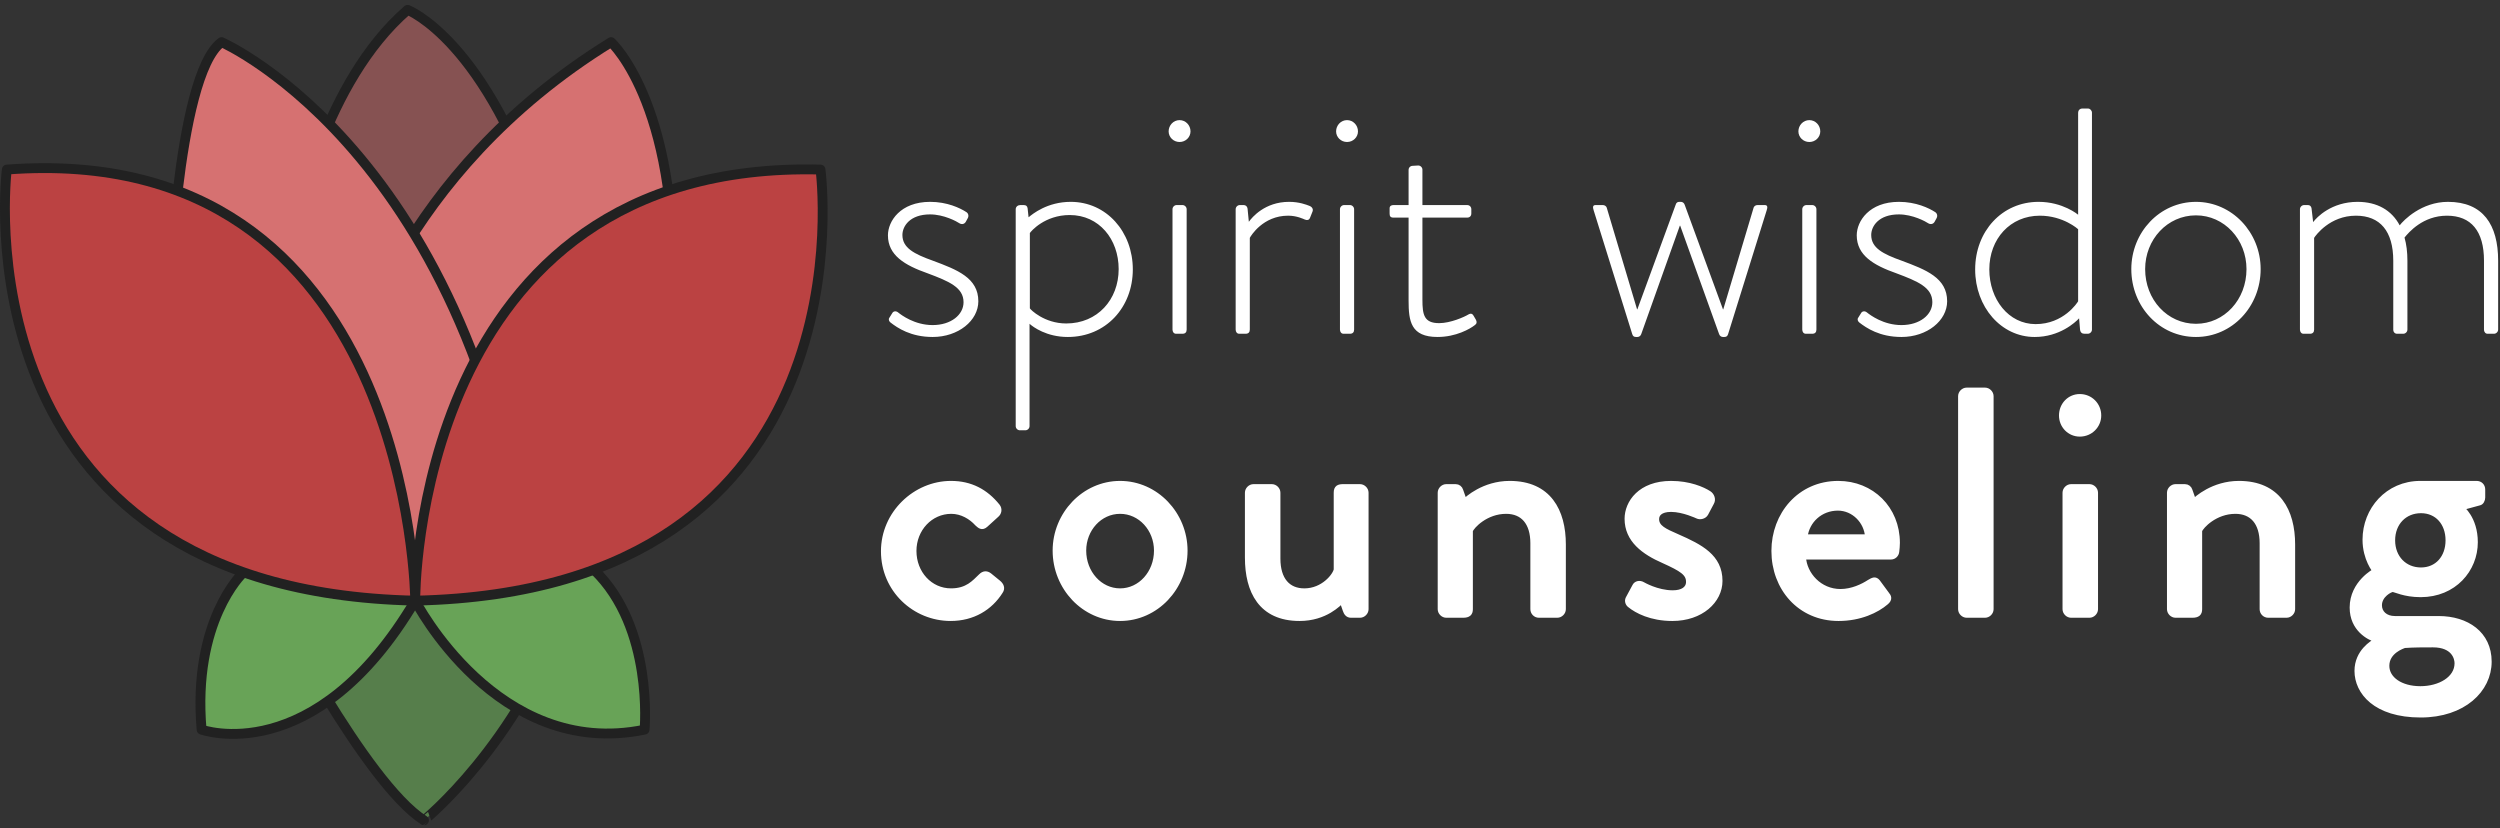 <?xml version="1.0" encoding="UTF-8" standalone="no"?><!DOCTYPE svg PUBLIC "-//W3C//DTD SVG 1.1//EN" "http://www.w3.org/Graphics/SVG/1.1/DTD/svg11.dtd"><svg width="100%" height="100%" viewBox="0 0 507 168" version="1.1" xmlns="http://www.w3.org/2000/svg" xmlns:xlink="http://www.w3.org/1999/xlink" xml:space="preserve" xmlns:serif="http://www.serif.com/" style="fill-rule:evenodd;clip-rule:evenodd;stroke-linejoin:round;stroke-miterlimit:1.414;"><rect x="0" y="0" width="507" height="168" fill="#333333" stroke="none"/><path d="M331.017,67.753c0.131,0.457 0.392,0.587 0.783,0.587l0.261,0c0.327,0 0.653,-0.196 0.783,-0.587l7.83,-21.99l0.066,0.001l7.895,21.989c0.13,0.391 0.457,0.587 0.783,0.587l0.261,0c0.391,0 0.652,-0.13 0.783,-0.587l7.83,-25.121c0.196,-0.588 0.196,-1.044 -0.392,-1.044l-1.435,-0.001c-0.326,0 -0.718,0.131 -0.848,0.588l-6.134,20.553l-0.065,0l-7.765,-21.206c-0.13,-0.391 -0.457,-0.587 -0.783,-0.587l-0.261,0c-0.391,0 -0.652,0.13 -0.783,0.587l-7.765,21.206l-0.065,0l-6.133,-20.553c-0.131,-0.457 -0.522,-0.588 -0.849,-0.588l-1.435,0c-0.587,0 -0.587,0.457 -0.392,1.044l7.83,25.122Zm35.918,-38.955c1.24,0 2.218,-0.978 2.218,-2.153c0,-1.24 -0.978,-2.284 -2.218,-2.284c-1.24,0 -2.219,1.044 -2.219,2.284c0,1.175 0.979,2.153 2.219,2.153Zm-1.436,38.041c0,0.457 0.261,0.848 0.718,0.848l1.305,0c0.587,0 0.848,-0.326 0.848,-0.848l0,-24.403c0,-0.457 -0.391,-0.849 -0.848,-0.849l-1.174,0c-0.457,0 -0.849,0.392 -0.849,0.849l0,24.403Zm11.569,-1.435c1.435,1.109 4.11,2.936 8.547,2.936c5.22,0 9.266,-3.328 9.266,-7.243c0,-4.763 -4.307,-6.394 -9.2,-8.221c-3.85,-1.371 -6.199,-2.61 -6.199,-5.22c0,-1.762 1.501,-4.176 5.611,-4.176c2.806,0 5.416,1.435 6.003,1.827c0.457,0.261 0.979,0.13 1.24,-0.327l0.392,-0.717c0.261,-0.457 0.13,-0.979 -0.261,-1.24c-1.305,-0.848 -3.915,-2.088 -7.374,-2.088c-6.003,0 -8.547,3.915 -8.547,6.786c0,4.045 3.393,6.068 8.025,7.699c4.372,1.632 7.308,2.871 7.308,5.873c0,2.545 -2.544,4.633 -6.264,4.633c-3.654,0 -6.329,-2.023 -6.981,-2.545c-0.457,-0.392 -0.979,-0.261 -1.175,0.065l-0.652,1.044c-0.196,0.326 0,0.718 0.261,0.914Zm23.495,-10.767c0,7.635 5.285,13.703 12.071,13.703c5.024,0 8.222,-2.936 9.005,-3.785l0.195,2.284c0.066,0.587 0.392,0.848 0.914,0.848l0.652,0c0.457,0 0.849,-0.391 0.849,-0.848l0,-43.978c0,-0.457 -0.392,-0.849 -0.783,-0.849l-1.175,0c-0.522,0 -0.848,0.392 -0.848,0.849l0,20.684c0,0 -3.067,-2.61 -8.026,-2.61c-7.438,0 -12.854,6.003 -12.854,13.702Zm2.871,0c0,-6.198 4.241,-10.896 10.244,-10.896c4.763,0 7.765,2.74 7.765,2.74l0,14.616c-0.131,0.261 -2.936,4.633 -8.613,4.633c-5.481,0 -9.396,-5.024 -9.396,-11.093Zm28.797,-0.065c0,7.634 5.742,13.768 13.115,13.768c7.308,0 13.115,-6.134 13.115,-13.768c0,-7.438 -5.807,-13.637 -13.115,-13.637c-7.373,0 -13.115,6.199 -13.115,13.637Zm2.806,0c0,-6.003 4.502,-10.897 10.309,-10.897c5.742,0 10.244,4.894 10.244,10.897c0,6.199 -4.502,11.093 -10.244,11.093c-5.807,0 -10.309,-4.894 -10.309,-11.093Zm31.396,12.267c0,0.457 0.261,0.848 0.718,0.848l1.305,0c0.587,0 0.848,-0.326 0.848,-0.848l0,-18.596c0.326,-0.522 3.197,-4.502 8.482,-4.502c4.894,0 7.569,3.132 7.569,9.135l0,13.963c0,0.522 0.327,0.848 0.783,0.848l1.24,0c0.457,0 0.848,-0.391 0.848,-0.848l0,-13.963c0,-1.762 -0.195,-3.328 -0.587,-4.698c0.848,-1.044 3.719,-4.437 8.613,-4.437c4.894,0 7.504,3.132 7.504,9.135l0,13.963c0,0.522 0.326,0.848 0.718,0.848l1.305,0c0.456,0 0.848,-0.391 0.848,-0.848l0,-13.963c0,-7.308 -3.067,-11.941 -10.179,-11.941c-5.351,0 -9.005,3.719 -9.788,4.763c-1.631,-3.067 -4.567,-4.763 -8.547,-4.763c-5.286,0 -8.287,3.132 -9.005,4.111l-0.326,-2.806c-0.065,-0.392 -0.326,-0.653 -0.718,-0.653l-0.783,0c-0.457,0 -0.848,0.392 -0.848,0.849l0,24.403Z" style="fill:#fff;fill-rule:nonzero;"/><path d="M179.159,111.797c0,7.829 6.329,13.637 13.637,13.637c4.502,0 8.026,-2.154 10.114,-5.481c0.456,-0.653 0.195,-1.305 -0.457,-1.827l-1.762,-1.436c-0.587,-0.457 -1.174,-0.456 -1.762,0.131c-1.37,1.305 -2.74,3.001 -6.068,3.001c-4.241,0 -7.504,-3.588 -7.504,-8.091c0,-4.437 3.328,-8.025 7.569,-8.025c2.154,0 4.046,1.174 5.22,2.479c0.522,0.457 0.979,0.979 1.762,0.261l2.153,-1.957c0.588,-0.457 0.718,-1.24 0.261,-1.827c-2.414,-3.002 -5.481,-4.633 -9.461,-4.633c-7.243,0 -13.702,6.068 -13.702,13.768Zm34.817,-0.131c0,7.504 5.872,13.768 13.18,13.768c7.308,0 13.181,-6.264 13.181,-13.768c0,-7.373 -5.873,-13.637 -13.181,-13.637c-7.308,0 -13.18,6.264 -13.18,13.637Zm5.807,0c0,-4.372 3.262,-7.96 7.373,-7.96c4.111,0 7.374,3.588 7.374,7.96c0,4.502 -3.263,8.156 -7.374,8.156c-4.111,0 -7.373,-3.654 -7.373,-8.156Zm33.188,1.436c0,6.786 2.741,12.332 10.571,12.332c5.284,0 8.024,-3.067 8.612,-3.589l0.652,1.892c0.196,0.588 0.522,1.044 1.175,1.044l1.827,0c0.652,0 1.239,-0.587 1.239,-1.239l0,-23.621c0,-0.652 -0.587,-1.24 -1.239,-1.24l-3.393,0c-0.914,0 -1.436,0.196 -1.436,1.24l0,15.595c-0.196,1.174 -2.61,4.306 -6.46,4.306c-3.326,0 -5.349,-2.283 -5.349,-6.525l0,-13.376c0,-0.652 -0.587,-1.24 -1.24,-1.24l-3.719,0c-0.653,0 -1.24,0.588 -1.24,1.24l0,13.181Zm39.095,10.44c0,0.652 0.587,1.239 1.239,1.239l3.393,0c1.11,0 1.501,-0.391 1.501,-1.239l0,-15.921c0.326,-0.914 3.132,-3.915 7.243,-3.915c3.393,0 5.416,2.283 5.416,6.459l0,13.377c0,0.652 0.522,1.239 1.239,1.239l3.72,0c0.652,0 1.239,-0.587 1.239,-1.239l0,-13.116c0,-6.786 -2.936,-12.397 -10.896,-12.397c-5.22,0 -8.679,3.132 -9.135,3.654l-0.783,-2.219c-0.131,-0.456 -0.522,-0.783 -1.044,-0.783l-1.893,0c-0.652,0 -1.239,0.588 -1.239,1.24l0,23.621Zm38.486,-0.783c1.371,1.109 4.242,2.675 8.613,2.675c5.808,0 9.657,-3.589 9.657,-7.635c0,-4.893 -3.915,-6.916 -8.678,-9.004c-2.545,-1.109 -4.176,-1.827 -4.176,-3.523c0,-0.979 0.718,-1.958 2.936,-1.958c2.48,0 5.351,1.37 5.351,1.37c0.522,0.261 1.37,0.066 1.696,-0.522l1.175,-2.218c0.391,-0.653 0.065,-1.501 -0.522,-1.892c-1.305,-0.849 -4.046,-2.023 -7.7,-2.023c-6.264,0 -8.939,3.915 -8.939,7.177c0,4.307 3.393,6.786 7.439,8.548c3.588,1.631 5.024,2.48 5.024,4.241c0,1.436 -1.24,2.219 -3.197,2.219c-3.198,0 -6.069,-1.697 -6.069,-1.697c-0.652,-0.391 -1.37,-0.195 -1.631,0.327l-1.37,2.544c-0.261,0.522 0,1.11 0.391,1.371Zm29.191,-11.028c0,7.504 5.221,13.703 13.116,13.703c4.372,0 7.765,-1.631 9.657,-3.263c0.783,-0.652 0.587,-1.174 0.13,-1.696l-1.827,-2.48c-0.522,-0.652 -0.979,-0.391 -1.761,0.066c-1.305,0.848 -3.459,1.892 -5.808,1.892c-4.241,0 -7.308,-3.459 -7.503,-6.982l17.748,0c0.587,0 1.109,-0.457 1.174,-1.109c0.065,-0.457 0.13,-1.305 0.13,-1.762c0,-6.982 -5.22,-12.071 -12.005,-12.071c-7.83,0 -13.051,6.329 -13.051,13.702Zm6.33,-2.871c0.391,-3.262 3.132,-5.807 6.655,-5.807c3.197,0 5.808,2.675 6.003,5.807l-12.658,0Zm31.529,14.682c0,0.652 0.587,1.239 1.24,1.239l3.719,0c0.653,0 1.24,-0.587 1.24,-1.239l0,-43.196c0,-0.652 -0.587,-1.24 -1.24,-1.24l-3.719,0c-0.653,0 -1.24,0.588 -1.24,1.24l0,43.196Zm24.181,-35.496c2.153,0 3.849,-1.697 3.849,-3.785c0,-2.153 -1.696,-3.85 -3.849,-3.85c-2.088,0 -3.72,1.697 -3.72,3.85c0,2.088 1.632,3.785 3.72,3.785Zm-3.002,35.496c0,0.652 0.587,1.239 1.24,1.239l3.719,0c0.653,0 1.24,-0.587 1.24,-1.239l0,-23.621c0,-0.652 -0.587,-1.24 -1.24,-1.24l-3.719,0c-0.653,0 -1.24,0.588 -1.24,1.24l0,23.621Zm21.182,0c0,0.652 0.587,1.239 1.24,1.239l3.393,0c1.109,0 1.5,-0.391 1.5,-1.239l0,-15.921c0.327,-0.914 3.132,-3.915 7.243,-3.915c3.393,0 5.416,2.283 5.416,6.459l0,13.377c0,0.652 0.522,1.239 1.24,1.239l3.719,0c0.652,0 1.24,-0.587 1.24,-1.239l0,-13.116c0,-6.786 -2.937,-12.397 -10.897,-12.397c-5.22,0 -8.678,3.132 -9.135,3.654l-0.783,-2.219c-0.131,-0.456 -0.522,-0.783 -1.044,-0.783l-1.892,0c-0.653,0 -1.24,0.588 -1.24,1.24l0,23.621Zm37.048,-0.327c0,4.372 3.459,6.134 4.829,6.525l0,0.196c-0.653,0.391 -3.85,2.219 -3.85,6.133c0,4.242 3.719,8.94 12.92,8.94c8.678,0 13.898,-5.09 13.898,-10.832c0,-5.676 -4.568,-8.743 -10.244,-8.743l-8.874,0c-1.958,0 -3.132,-1.175 -3.132,-2.675c0,-2.088 2.218,-3.198 2.675,-3.198c0.522,0 2.349,1.044 5.677,1.044c6.786,0 11.092,-5.089 11.092,-10.636c0,-4.893 -2.806,-6.981 -2.806,-6.981l3.589,-0.979c0.457,-0.065 0.718,-0.652 0.718,-1.109l0,-1.631c0,-0.718 -0.522,-1.24 -1.24,-1.24l-11.419,0c-6.655,0 -11.223,5.35 -11.223,11.419c0,3.915 2.023,6.329 2.023,6.329c0,0 -4.633,2.414 -4.633,7.438Zm13.964,-7.634c-3.328,0 -5.742,-2.479 -5.742,-6.003c0,-3.523 2.414,-6.003 5.742,-6.003c3.262,0 5.481,2.48 5.481,6.003c0,3.524 -2.219,6.003 -5.481,6.003Zm-6.917,19.445c0,-2.937 3.198,-3.981 3.589,-4.111c1.892,-0.131 3.85,-0.131 5.742,-0.131c4.241,0 4.894,2.675 4.894,3.72c0,3.132 -3.458,5.154 -7.439,5.154c-3.98,0 -6.786,-1.957 -6.786,-4.632Z" style="fill:#fff;fill-rule:nonzero;stroke:#fff;stroke-width:1px;"/><path d="M180.594,65.404c1.436,1.109 4.111,2.936 8.548,2.936c5.22,0 9.265,-3.328 9.265,-7.243c0,-4.763 -4.306,-6.394 -9.2,-8.221c-3.849,-1.371 -6.199,-2.61 -6.199,-5.22c0,-1.762 1.501,-4.176 5.612,-4.176c2.806,0 5.416,1.435 6.003,1.827c0.457,0.261 0.979,0.13 1.24,-0.327l0.391,-0.717c0.261,-0.457 0.131,-0.979 -0.261,-1.24c-1.305,-0.848 -3.915,-2.088 -7.373,-2.088c-6.003,0 -8.548,3.915 -8.548,6.786c0,4.045 3.393,6.068 8.026,7.699c4.372,1.632 7.308,2.871 7.308,5.873c0,2.545 -2.545,4.633 -6.264,4.633c-3.654,0 -6.329,-2.023 -6.982,-2.545c-0.456,-0.392 -0.978,-0.261 -1.174,0.065l-0.653,1.044c-0.195,0.327 0,0.718 0.261,0.914Zm28.196,0.261c0.718,0.652 3.458,2.675 7.765,2.675c7.699,0 13.18,-6.003 13.18,-13.702c0,-7.635 -5.35,-13.703 -12.593,-13.703c-4.763,0 -7.765,2.48 -8.548,3.132l-0.196,-1.827c-0.065,-0.457 -0.326,-0.652 -0.783,-0.652l-0.717,0c-0.457,0 -0.914,0.326 -0.914,0.848l0,43.978c0,0.457 0.392,0.849 0.848,0.849l1.11,0c0.456,0 0.848,-0.392 0.848,-0.849l0,-20.749Zm0.065,-3.132l0,-15.269c0.196,-0.326 3.002,-3.654 8.091,-3.654c5.938,0 9.918,4.894 9.918,10.962c0,6.199 -4.306,11.028 -10.636,11.028c-4.437,-0.001 -7.242,-2.806 -7.373,-3.067Zm30.361,-33.735c1.24,0 2.219,-0.978 2.219,-2.153c0,-1.24 -0.979,-2.284 -2.219,-2.284c-1.24,0 -2.218,1.044 -2.218,2.284c0,1.175 0.978,2.153 2.218,2.153Zm-1.435,38.041c0,0.457 0.261,0.848 0.717,0.848l1.305,0c0.588,0 0.849,-0.326 0.849,-0.848l0,-24.403c0,-0.457 -0.392,-0.849 -0.849,-0.849l-1.174,0c-0.457,0 -0.848,0.392 -0.848,0.849l0,24.403Zm12.808,0c0,0.457 0.261,0.848 0.717,0.848l1.305,0c0.588,0 0.849,-0.326 0.849,-0.848l0,-18.596c0.195,-0.392 2.675,-4.502 7.764,-4.502c1.762,0 3.067,0.652 3.393,0.783c0.457,0.195 0.848,0.13 1.044,-0.327l0.522,-1.305c0.196,-0.522 -0.13,-0.978 -0.718,-1.174c-0.522,-0.196 -1.957,-0.783 -4.045,-0.783c-4.894,0 -7.504,3.132 -8.156,4.045l-0.261,-2.675c-0.065,-0.457 -0.392,-0.718 -0.783,-0.718l-0.783,0c-0.457,0 -0.848,0.392 -0.848,0.849l0,24.403Zm22.59,-38.041c1.239,0 2.218,-0.978 2.218,-2.153c0,-1.24 -0.979,-2.284 -2.218,-2.284c-1.24,0 -2.219,1.044 -2.219,2.284c0,1.175 0.979,2.153 2.219,2.153Zm-1.436,38.041c0,0.457 0.261,0.848 0.718,0.848l1.305,0c0.587,0 0.848,-0.326 0.848,-0.848l0,-24.403c0,-0.457 -0.391,-0.849 -0.848,-0.849l-1.175,0c-0.456,0 -0.848,0.392 -0.848,0.849l0,24.403Zm13.917,-5.872c0,4.176 0.457,7.373 5.873,7.373c3.719,0 6.59,-1.631 7.569,-2.414c0.391,-0.261 0.457,-0.653 0.196,-1.11l-0.457,-0.783c-0.196,-0.326 -0.457,-0.587 -1.044,-0.261c-0.848,0.522 -3.654,1.762 -5.938,1.762c-3.067,0 -3.393,-1.696 -3.393,-4.763l0,-16.639l9.07,0c0.522,0 0.848,-0.326 0.848,-0.848l0,-0.848c0,-0.457 -0.326,-0.849 -0.848,-0.849l-9.07,0l0,-7.177c0,-0.457 -0.391,-0.848 -0.848,-0.848l-1.109,0.065c-0.457,0 -0.849,0.326 -0.849,0.848l0,7.112l-3.066,0c-0.457,0 -0.783,0.196 -0.783,0.653l0,1.044c0,0.522 0.13,0.848 0.783,0.848l3.066,0l0,16.835Z" style="fill:#fff;fill-rule:nonzero;"/><path d="M55.195,122c0,0 18.867,36.758 30.783,44.363c-0.001,0 18.866,-15.21 28.796,-43.096" style="fill:#68a357;fill-opacity:0.667;"/><path d="M55.195,122c0,0 18.867,36.758 30.783,44.363c-0.001,0 18.866,-15.21 28.796,-43.096" style="fill:none;stroke:#212121;stroke-width:2px;stroke-linejoin:miter;stroke-miterlimit:4;"/><path d="M59.464,49.812c0,0 5.547,-31.42 23.111,-47.812c0,0 16.641,6.83 28.659,47.812" style="fill:#d67171;fill-opacity:0.51;"/><path d="M60.281,44.909c0,0 5.371,-28.197 22.381,-42.909c0,0 16.114,6.13 27.753,42.909" style="fill:none;stroke:#212121;stroke-width:2px;stroke-linejoin:miter;stroke-miterlimit:4;"/><path d="M70.362,78.813c0,-0.001 9.18,-41.684 53.41,-70.268c0,0 15.021,14.292 12.518,59.549" style="fill:#d67171;"/><path d="M71.179,74.727c0,0 9.067,-39.26 52.751,-66.182c0,0 14.836,13.461 12.363,56.087" style="fill:none;stroke:#212121;stroke-width:2px;stroke-linejoin:miter;stroke-miterlimit:4;"/><path d="M34.124,66.578c0,-0.001 1.561,-50.927 10.927,-58.033c0,0 54.635,24.871 64.001,124.355" style="fill:#d67171;"/><path d="M34.124,63.527c0,0 1.544,-48.249 10.808,-54.982c0,0 54.039,23.564 63.303,117.818" style="fill:none;stroke:#212121;stroke-width:2px;stroke-linejoin:miter;stroke-miterlimit:4;"/><path d="M49.166,116.306c0,0 -10.194,9.638 -8.282,31.666c0,0 22.936,8.261 43.324,-26.159c0,0 16.565,32.355 46.509,26.159c0,0 1.912,-20.651 -10.194,-32.354" style="fill:#68a357;"/><path d="M49.166,116.306c0,0 -10.194,9.638 -8.282,31.666c0,0 22.936,8.261 43.324,-26.159c0,0 16.565,32.355 46.509,26.159c0,0 1.912,-20.651 -10.194,-32.354" style="fill:none;stroke:#212121;stroke-width:2px;stroke-linejoin:miter;stroke-miterlimit:4;"/><path d="M84.208,121.813c0,0 -0.638,-89.491 82.188,-87.426c0,0 11.467,85.361 -82.188,87.426Z" style="fill:#bb4242;stroke:#212121;stroke-width:2px;stroke-linejoin:miter;stroke-miterlimit:4;"/><path d="M84.208,121.813c0,0 -0.638,-93.622 -82.826,-87.426c0,0 -10.831,85.361 82.826,87.426Z" style="fill:#bb4242;stroke:#212121;stroke-width:2px;stroke-linejoin:miter;stroke-miterlimit:4;"/></svg>